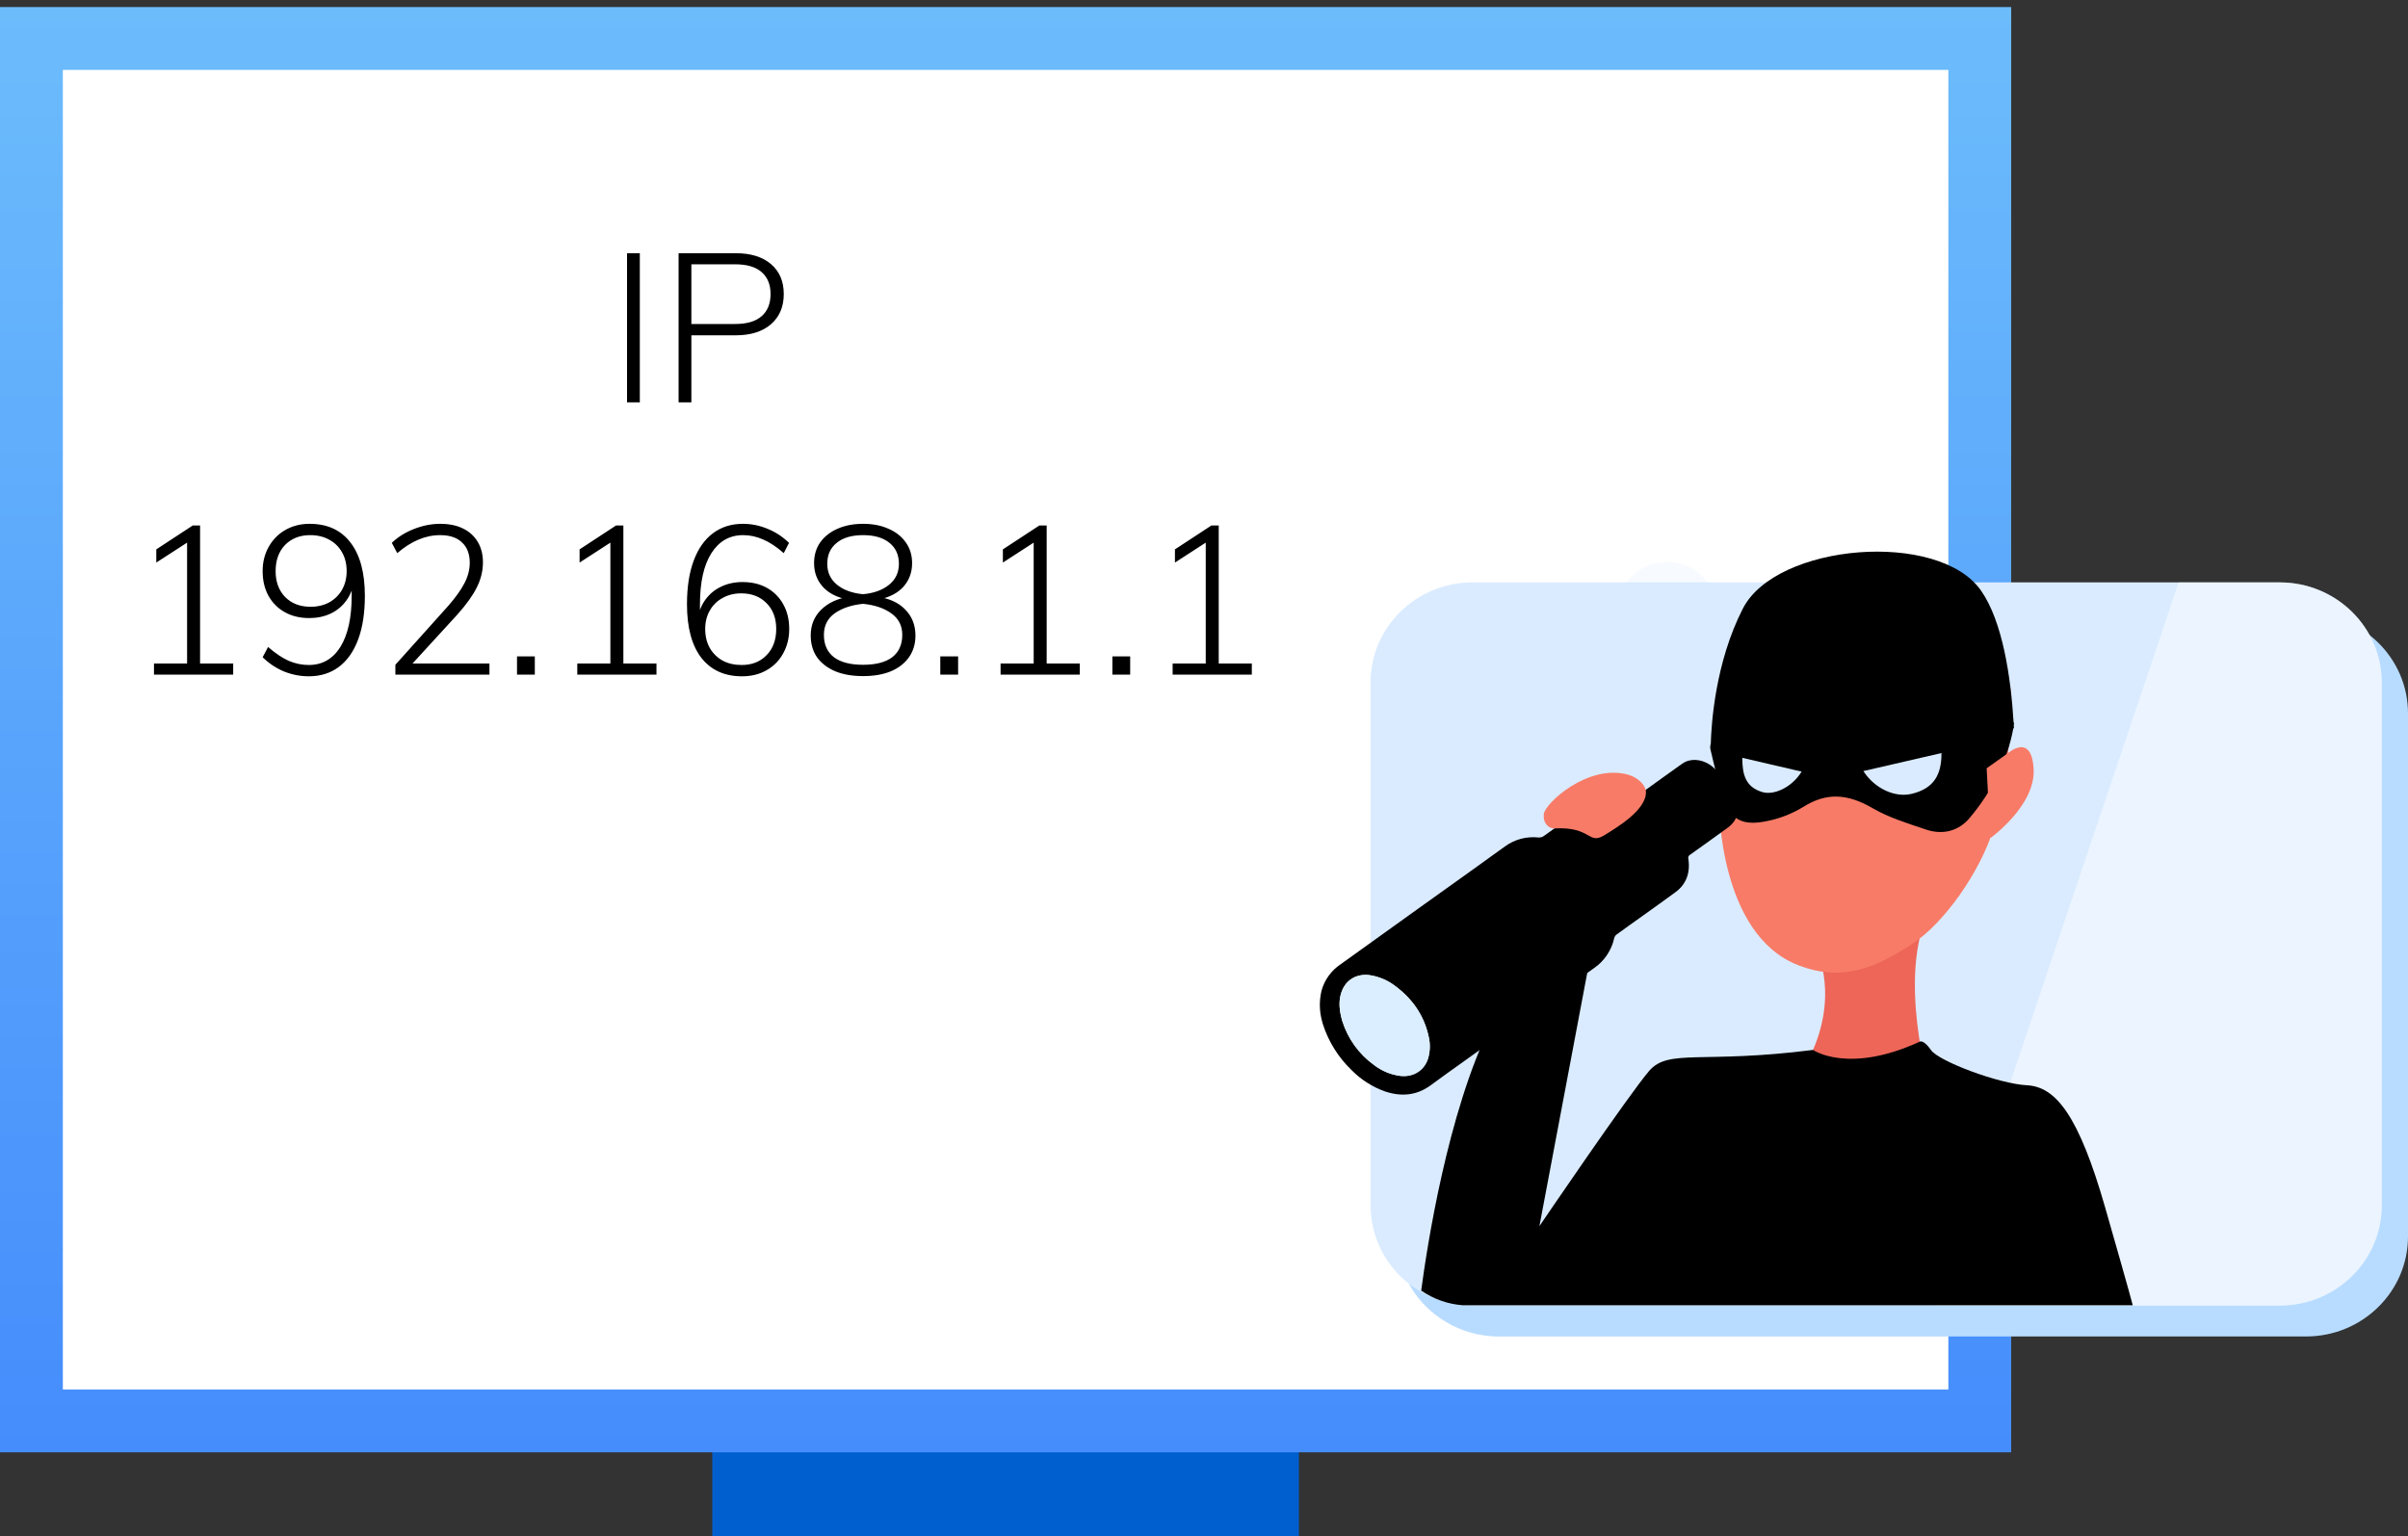 <svg width="163" height="104" viewBox="0 0 163 104" fill="none" xmlns="http://www.w3.org/2000/svg">
<rect x="0" y="0" width="163" height="104" fill="#333333" stroke="none"/>
<rect x="48.216" y="6.149" width="39.708" height="97.851" fill="#005FCE"/>
<rect y="0.477" width="136.14" height="97.851" fill="url(#paint0_linear_93_6587)"/>
<rect x="4.254" y="4.731" width="127.632" height="89.342" fill="white"/>
<path d="M12.664 45.292V35.947L13.231 36.372L10.579 38.088V37.195L13.047 35.578H13.543V45.292H12.664ZM10.423 45.675V44.924H15.784V45.675H10.423ZM20.954 35.465C22.155 35.465 23.077 35.886 23.72 36.727C24.372 37.568 24.698 38.774 24.698 40.343C24.698 41.496 24.547 42.48 24.244 43.293C23.942 44.106 23.507 44.725 22.94 45.151C22.372 45.576 21.692 45.789 20.898 45.789C20.33 45.789 19.773 45.68 19.224 45.463C18.685 45.236 18.203 44.914 17.778 44.498L18.146 43.803C18.638 44.229 19.101 44.541 19.536 44.739C19.981 44.928 20.434 45.023 20.898 45.023C21.815 45.023 22.529 44.616 23.039 43.803C23.55 42.981 23.805 41.827 23.805 40.343V38.925L23.975 39.308C23.899 39.828 23.72 40.282 23.436 40.669C23.162 41.047 22.807 41.34 22.372 41.548C21.938 41.747 21.46 41.846 20.94 41.846C20.307 41.846 19.754 41.714 19.281 41.449C18.808 41.185 18.44 40.816 18.175 40.343C17.91 39.861 17.778 39.303 17.778 38.67C17.778 38.055 17.915 37.507 18.189 37.025C18.463 36.533 18.841 36.15 19.324 35.876C19.806 35.602 20.349 35.465 20.954 35.465ZM20.997 36.231C20.297 36.231 19.73 36.453 19.295 36.897C18.87 37.341 18.657 37.932 18.657 38.67C18.657 39.398 18.875 39.984 19.309 40.428C19.744 40.863 20.316 41.081 21.025 41.081C21.498 41.081 21.919 40.981 22.288 40.783C22.656 40.575 22.945 40.291 23.152 39.932C23.36 39.563 23.465 39.142 23.465 38.67C23.465 38.178 23.36 37.753 23.152 37.393C22.945 37.025 22.656 36.741 22.288 36.542C21.919 36.335 21.489 36.231 20.997 36.231ZM26.763 45.675V45.009L30.351 41.01C30.852 40.433 31.216 39.922 31.443 39.478C31.679 39.024 31.798 38.566 31.798 38.102C31.798 37.507 31.623 37.048 31.273 36.727C30.933 36.396 30.441 36.231 29.798 36.231C29.288 36.231 28.791 36.335 28.309 36.542C27.836 36.741 27.363 37.044 26.891 37.45L26.522 36.755C26.919 36.368 27.416 36.056 28.011 35.819C28.607 35.583 29.202 35.465 29.798 35.465C30.394 35.465 30.904 35.569 31.33 35.777C31.765 35.985 32.1 36.287 32.336 36.684C32.573 37.072 32.691 37.535 32.691 38.074C32.691 38.651 32.554 39.213 32.28 39.762C32.015 40.301 31.58 40.91 30.975 41.591L27.416 45.477L27.401 44.924H33.131V45.675H26.763ZM34.997 44.441H36.202V45.675H34.997V44.441ZM41.317 45.292V35.947L41.885 36.372L39.233 38.088V37.195L41.7 35.578H42.197V45.292H41.317ZM39.077 45.675V44.924H44.437V45.675H39.077ZM50.232 45.789C49.041 45.789 48.119 45.368 47.466 44.527C46.824 43.685 46.502 42.48 46.502 40.91C46.502 39.757 46.653 38.774 46.956 37.961C47.258 37.148 47.693 36.528 48.261 36.103C48.828 35.678 49.504 35.465 50.288 35.465C50.865 35.465 51.423 35.578 51.962 35.805C52.501 36.023 52.983 36.339 53.408 36.755L53.054 37.45C52.572 37.025 52.108 36.718 51.664 36.528C51.22 36.33 50.766 36.231 50.303 36.231C49.386 36.231 48.667 36.642 48.147 37.464C47.637 38.277 47.381 39.426 47.381 40.91V42.328L47.225 41.931C47.301 41.421 47.476 40.977 47.75 40.598C48.034 40.211 48.388 39.918 48.814 39.719C49.248 39.511 49.731 39.407 50.26 39.407C50.894 39.407 51.447 39.539 51.919 39.804C52.392 40.069 52.761 40.442 53.026 40.925C53.29 41.397 53.423 41.95 53.423 42.584C53.423 43.198 53.285 43.751 53.011 44.243C52.747 44.725 52.373 45.103 51.891 45.377C51.409 45.652 50.856 45.789 50.232 45.789ZM50.203 45.023C50.903 45.023 51.465 44.801 51.891 44.356C52.326 43.912 52.543 43.321 52.543 42.584C52.543 41.856 52.326 41.274 51.891 40.84C51.456 40.395 50.884 40.173 50.175 40.173C49.702 40.173 49.282 40.277 48.913 40.485C48.544 40.684 48.256 40.967 48.048 41.336C47.84 41.695 47.736 42.111 47.736 42.584C47.736 43.075 47.84 43.506 48.048 43.874C48.256 44.233 48.544 44.517 48.913 44.725C49.282 44.924 49.712 45.023 50.203 45.023ZM58.423 45.775C57.695 45.775 57.066 45.666 56.537 45.448C56.008 45.221 55.596 44.905 55.303 44.498C55.02 44.082 54.878 43.591 54.878 43.023C54.878 42.324 55.114 41.742 55.587 41.279C56.069 40.806 56.707 40.513 57.501 40.4L57.416 40.598C56.669 40.457 56.097 40.168 55.7 39.733C55.303 39.289 55.105 38.755 55.105 38.131C55.105 37.592 55.242 37.124 55.516 36.727C55.8 36.33 56.187 36.023 56.679 35.805C57.18 35.578 57.761 35.465 58.423 35.465C59.085 35.465 59.661 35.578 60.153 35.805C60.654 36.023 61.042 36.33 61.316 36.727C61.6 37.124 61.741 37.592 61.741 38.131C61.741 38.755 61.543 39.289 61.146 39.733C60.749 40.168 60.181 40.457 59.444 40.598L59.345 40.4C60.177 40.504 60.82 40.792 61.273 41.265C61.737 41.738 61.968 42.324 61.968 43.023C61.968 43.591 61.822 44.082 61.529 44.498C61.245 44.905 60.839 45.221 60.309 45.448C59.78 45.666 59.151 45.775 58.423 45.775ZM58.423 45.009C59.283 45.009 59.94 44.839 60.394 44.498C60.848 44.148 61.075 43.643 61.075 42.981C61.075 42.357 60.824 41.87 60.323 41.52C59.832 41.17 59.198 40.958 58.423 40.882C57.648 40.958 57.01 41.17 56.508 41.52C56.017 41.87 55.771 42.357 55.771 42.981C55.771 43.643 55.998 44.148 56.452 44.498C56.906 44.839 57.563 45.009 58.423 45.009ZM58.423 40.23C59.151 40.163 59.737 39.951 60.181 39.592C60.626 39.232 60.848 38.76 60.848 38.173C60.848 37.568 60.635 37.096 60.21 36.755C59.784 36.406 59.189 36.231 58.423 36.231C57.657 36.231 57.062 36.406 56.636 36.755C56.211 37.096 55.998 37.568 55.998 38.173C55.998 38.76 56.22 39.232 56.664 39.592C57.109 39.951 57.695 40.163 58.423 40.23ZM63.65 44.441H64.856V45.675H63.65V44.441ZM69.971 45.292V35.947L70.538 36.372L67.886 38.088V37.195L70.354 35.578H70.85V45.292H69.971ZM67.73 45.675V44.924H73.091V45.675H67.73ZM75.297 44.441H76.503V45.675H75.297V44.441ZM81.618 45.292V35.947L82.185 36.372L79.533 38.088V37.195L82.001 35.578H82.497V45.292H81.618ZM79.377 45.675V44.924H84.737V45.675H79.377Z" fill="black"/>
<path d="M42.445 27.24V17.143H43.31V27.24H42.445ZM45.935 27.24V17.143H49.806C50.818 17.143 51.612 17.389 52.189 17.88C52.765 18.372 53.054 19.048 53.054 19.908C53.054 20.768 52.765 21.449 52.189 21.95C51.612 22.451 50.818 22.702 49.806 22.702H46.8V27.24H45.935ZM46.8 21.936H49.749C50.553 21.936 51.154 21.761 51.55 21.411C51.957 21.061 52.16 20.56 52.16 19.908C52.16 19.265 51.957 18.769 51.55 18.419C51.154 18.069 50.553 17.894 49.749 17.894H46.8V21.936Z" fill="black"/>
<g opacity="0.47">
<path opacity="0.47" d="M112.843 44.432C114.68 44.432 116.17 43.002 116.17 41.238C116.17 39.474 114.68 38.044 112.843 38.044C111.005 38.044 109.516 39.474 109.516 41.238C109.516 43.002 111.005 44.432 112.843 44.432Z" fill="#DAEBFF"/>
</g>
<g opacity="0.47">
<path opacity="0.47" d="M137.805 47.853C139.642 47.853 141.132 46.423 141.132 44.659C141.132 42.895 139.642 41.466 137.805 41.466C135.967 41.466 134.478 42.895 134.478 44.659C134.478 46.423 135.967 47.853 137.805 47.853Z" fill="#DAEBFF"/>
</g>
<path d="M163 48.296V83.712C163 87.454 159.909 90.485 156.096 90.485H101.457C101.283 90.485 101.113 90.485 100.947 90.465C99.704 90.38 98.508 89.961 97.485 89.251C96.582 88.636 95.844 87.81 95.333 86.845C94.822 85.879 94.554 84.804 94.552 83.712V48.296C94.552 44.555 97.642 41.523 101.457 41.523H156.096C159.909 41.523 163 44.555 163 48.296Z" fill="#B8DCFF"/>
<path d="M161.222 46.203V81.619C161.222 85.361 158.131 88.393 154.317 88.393H99.679C99.507 88.393 99.337 88.393 99.17 88.373C97.927 88.287 96.731 87.868 95.707 87.158C94.805 86.543 94.067 85.717 93.556 84.751C93.045 83.786 92.777 82.711 92.775 81.619V46.203C92.775 42.462 95.866 39.43 99.679 39.43H154.318C158.131 39.43 161.222 42.462 161.222 46.203Z" fill="#DAEBFF"/>
<path opacity="0.47" d="M161.223 46.203V81.619C161.223 85.361 158.132 88.393 154.317 88.393H130.99L147.475 39.43H154.31C158.132 39.43 161.223 42.462 161.223 46.203Z" fill="white"/>
<path d="M122.948 64.272C122.948 64.272 124.654 67.57 122.303 71.959C119.952 76.348 130.644 73.722 130.644 73.722C130.644 73.722 128.34 65.991 130.644 61.56C132.948 57.129 122.948 64.272 122.948 64.272Z" fill="#ED6658"/>
<path d="M116.365 54.416C116.365 54.416 116.312 63.278 121.749 65.358C124.73 66.504 126.997 65.518 129.5 63.865C131.565 62.504 134.02 59.106 134.956 56.067C136.324 51.623 136.094 46.606 136.094 46.606L116.365 54.416Z" fill="#F87B67"/>
<path d="M144.368 88.373H99.038C98.02 88.303 97.04 87.959 96.202 87.378C96.599 84.396 97.981 75.366 100.918 69.383C104.482 62.125 108.315 61.244 108.315 61.244L104.204 83.016C104.204 83.016 110.259 74.102 111.634 72.504C112.947 70.976 115.217 72.042 122.726 71.085C122.726 71.085 125.107 72.753 129.951 70.525C129.951 70.525 130.196 70.352 130.715 71.099C131.234 71.846 135.278 73.377 137.213 73.478C139.148 73.58 140.704 75.485 142.5 81.751C144.296 88.017 144.368 88.373 144.368 88.373Z" fill="black"/>
<path d="M136.314 49.102C136.322 49.049 136.332 48.994 136.34 48.941H136.305C136.113 45.808 135.56 42.092 134.102 39.992C131.243 35.877 120.23 36.781 117.971 41.212C116.107 44.862 115.842 49.007 115.805 50.356C115.761 50.484 115.755 50.622 115.786 50.753C116.051 51.867 116.307 53.024 116.704 54.145C117.19 55.517 117.981 55.91 119.523 55.608C120.423 55.44 121.285 55.108 122.066 54.631C123.619 53.648 125.052 53.721 126.772 54.724C127.815 55.336 129.106 55.739 130.388 56.168C131.602 56.575 132.638 56.192 133.311 55.398C134.877 53.55 135.891 51.426 136.277 49.347L136.327 49.268C136.321 49.217 136.317 49.159 136.314 49.102Z" fill="black"/>
<path d="M117.937 51.308C117.937 52.466 118.174 53.28 119.267 53.619C120.092 53.875 121.304 53.298 121.955 52.242L117.937 51.308Z" fill="#DAEBFF"/>
<path d="M131.42 50.985L126.133 52.205C126.908 53.402 128.283 54.026 129.43 53.74C130.899 53.376 131.43 52.463 131.42 50.985Z" fill="#DAEBFF"/>
<path d="M135.931 50.986C135.931 50.986 137.519 49.578 137.658 52.065C137.798 54.552 134.726 56.745 134.726 56.745L134.478 52.015L135.931 50.986Z" fill="#F87B67"/>
<path d="M89.502 69.175C89.305 68.49 89.29 67.766 89.456 67.074C89.656 66.342 90.115 65.708 90.746 65.287C92.509 64.026 94.27 62.762 96.03 61.496C97.349 60.55 98.669 59.606 99.991 58.663C100.624 58.209 101.252 57.746 101.889 57.296C102.53 56.831 103.321 56.619 104.109 56.699C104.259 56.718 104.41 56.676 104.529 56.583C105.802 55.662 107.086 54.754 108.354 53.825C109.188 53.212 110.052 53.226 110.95 53.64C110.992 53.665 111.041 53.676 111.089 53.67C111.138 53.665 111.184 53.644 111.219 53.61C112.102 52.971 112.984 52.332 113.874 51.702C114.394 51.334 115.128 51.377 115.729 51.767C116.208 52.078 116.5 52.545 116.821 52.985C117.071 53.307 117.287 53.653 117.466 54.019C117.706 54.552 117.719 55.113 117.376 55.62C117.24 55.802 117.074 55.959 116.886 56.086C116.063 56.688 115.231 57.28 114.4 57.872C114.354 57.895 114.318 57.933 114.297 57.98C114.275 58.026 114.271 58.079 114.284 58.129C114.38 58.761 114.308 59.371 113.92 59.906C113.781 60.094 113.614 60.259 113.425 60.396C112.624 60.986 111.813 61.562 111.004 62.141C110.478 62.518 109.949 62.889 109.427 63.272C109.35 63.331 109.295 63.413 109.27 63.507C109.09 64.337 108.6 65.066 107.901 65.547C106.671 66.42 105.449 67.306 104.224 68.185C102.528 69.399 100.833 70.612 99.138 71.824C98.375 72.372 97.607 72.912 96.854 73.47C95.901 74.175 94.866 74.261 93.768 73.9C92.901 73.595 92.116 73.093 91.474 72.435C90.587 71.58 89.926 70.519 89.549 69.346C89.532 69.284 89.516 69.23 89.502 69.175ZM90.864 69.132C91.241 70.333 91.998 71.379 93.021 72.114C93.534 72.508 94.141 72.76 94.783 72.843C95.677 72.948 96.433 72.469 96.676 71.636C96.81 71.169 96.823 70.676 96.714 70.203C96.403 68.745 95.596 67.597 94.388 66.715C93.93 66.378 93.401 66.148 92.842 66.043C91.891 65.865 91.093 66.307 90.796 67.204C90.583 67.842 90.679 68.486 90.862 69.132H90.864Z" fill="black"/>
<path d="M90.862 69.132C90.678 68.48 90.582 67.842 90.795 67.204C91.091 66.307 91.89 65.865 92.84 66.043C93.4 66.148 93.928 66.378 94.387 66.715C95.594 67.597 96.401 68.745 96.712 70.203C96.821 70.676 96.808 71.169 96.675 71.636C96.431 72.469 95.671 72.948 94.781 72.843C94.14 72.76 93.532 72.508 93.019 72.114C91.997 71.379 91.24 70.333 90.862 69.132Z" fill="#DBEEFF"/>
<path d="M104.501 55.117C104.572 54.4 107.476 51.698 110.205 52.449C110.862 52.63 111.395 53.154 111.415 53.596C111.47 54.81 109.507 55.994 108.593 56.553C107.497 57.222 107.733 55.947 105.22 56.089C104.88 56.104 104.437 55.795 104.501 55.117Z" fill="#F87B67"/>
<defs>
<linearGradient id="paint0_linear_93_6587" x1="68.07" y1="0.477" x2="68.07" y2="98.327" gradientUnits="userSpaceOnUse">
<stop stop-color="#6CBCFC"/>
<stop offset="1" stop-color="#458DFC"/>
</linearGradient>
</defs>
</svg>
